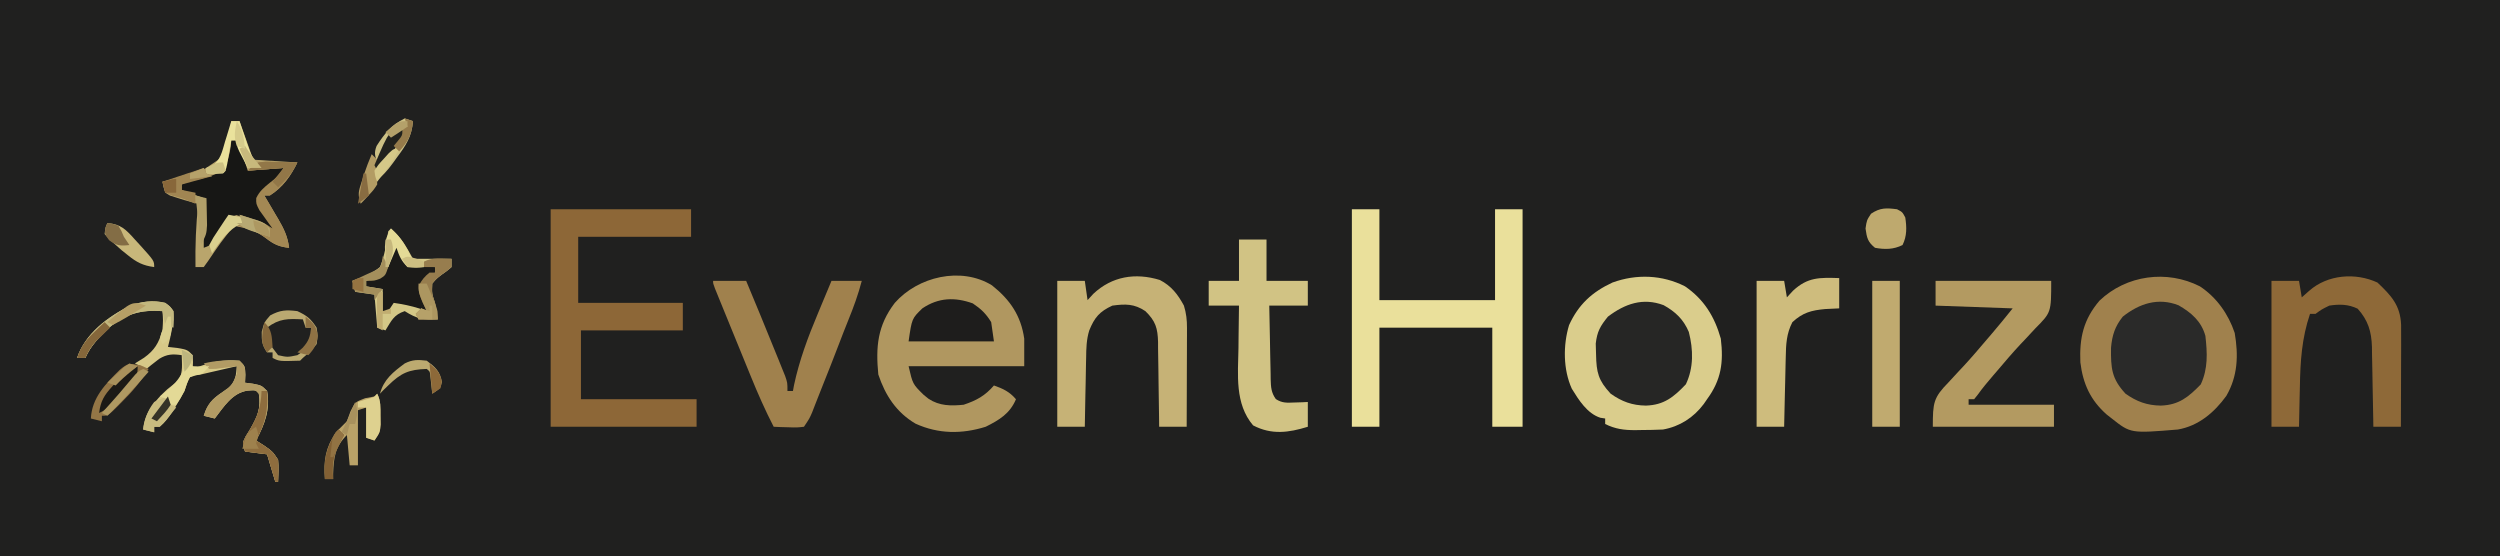 <?xml version="1.0" encoding="UTF-8"?>
<svg version="1.1" xmlns="http://www.w3.org/2000/svg"  width="908" height="202">
<path d="M0 0 C299.64 0 599.28 0 908 0 C908 66.66 908 133.32 908 202 C608.36 202 308.72 202 0 202 C0 135.34 0 68.68 0 0 Z " fill="#20201F" transform="translate(0,0)"/>
<path d="M0 0 C6.038 3.985 10.336 10.027 12.645 16.926 C14.036 25.046 13.777 32.564 9.613 39.777 C5.221 45.829 -0.502 50.704 -8 52 C-25.137 53.416 -25.137 53.416 -32 48 C-32.934 47.271 -32.934 47.271 -33.887 46.527 C-39.777 41.304 -42.469 35.363 -43.414 27.598 C-43.781 18.701 -42.294 12.035 -36.461 5.195 C-26.68 -4.122 -11.966 -6.088 0 0 Z " fill="#A0814D" transform="translate(799,104)"/>
<path d="M0 0 C6.916 4.746 10.746 11.017 13 19 C14.03 27.637 13.169 33.966 8 41 C7.604 41.575 7.209 42.15 6.801 42.742 C3.12 47.658 -1.927 50.918 -8 52 C-10.659 52.12 -13.279 52.185 -15.938 52.188 C-16.992 52.206 -16.992 52.206 -18.068 52.225 C-22.167 52.236 -25.316 51.824 -29 50 C-29 49.34 -29 48.68 -29 48 C-29.88 47.863 -29.88 47.863 -30.777 47.723 C-35.535 46.176 -38.58 41.308 -41.117 37.184 C-44.288 30.192 -44.308 21.338 -42.121 14.086 C-38.684 6.577 -33.795 2.088 -26.375 -1.375 C-17.643 -4.556 -8.258 -4.202 0 0 Z " fill="#DACD8C" transform="translate(612,104)"/>
<path d="M0 0 C3.3 0 6.6 0 10 0 C10 10.89 10 21.78 10 33 C23.86 33 37.72 33 52 33 C52 22.11 52 11.22 52 0 C55.3 0 58.6 0 62 0 C62 26.07 62 52.14 62 79 C58.37 79 54.74 79 51 79 C51 67.12 51 55.24 51 43 C37.47 43 23.94 43 10 43 C10 54.88 10 66.76 10 79 C6.7 79 3.4 79 0 79 C0 52.93 0 26.86 0 0 Z " fill="#EAE09B" transform="translate(491,76)"/>
<path d="M0 0 C16.83 0 33.66 0 51 0 C51 3.3 51 6.6 51 10 C37.47 10 23.94 10 10 10 C10 17.92 10 25.84 10 34 C22.54 34 35.08 34 48 34 C48 37.3 48 40.6 48 44 C35.79 44 23.58 44 11 44 C11 52.25 11 60.5 11 69 C24.86 69 38.72 69 53 69 C53 72.3 53 75.6 53 79 C35.51 79 18.02 79 0 79 C0 52.93 0 26.86 0 0 Z " fill="#8D6737" transform="translate(200,76)"/>
<path d="M0 0 C6.571 5.216 10.547 10.983 11.742 19.383 C11.742 22.683 11.742 25.983 11.742 29.383 C-2.118 29.383 -15.978 29.383 -30.258 29.383 C-28.762 35.877 -28.762 35.877 -24.82 39.758 C-23.925 40.481 -23.925 40.481 -23.012 41.219 C-19.065 43.838 -14.828 43.853 -10.258 43.383 C-5.583 41.825 -2.481 40.122 0.742 36.383 C4.117 37.569 6.389 38.659 8.742 41.383 C6.553 46.597 2.691 48.923 -2.258 51.383 C-10.915 54.088 -19.429 54.031 -27.734 50.258 C-34.694 46.161 -38.728 39.974 -41.258 32.383 C-42.228 22.357 -41.56 14.605 -35.258 6.383 C-26.886 -3.121 -11.252 -6.906 0 0 Z " fill="#B09760" transform="translate(360.258,103.617)"/>
<path d="M0 0 C4.948 4.7 8.286 8.205 8.581 15.324 C8.616 17.682 8.612 20.037 8.598 22.395 C8.596 23.253 8.595 24.112 8.593 24.996 C8.588 27.727 8.575 30.457 8.562 33.188 C8.557 35.044 8.553 36.9 8.549 38.756 C8.538 43.296 8.521 47.835 8.5 52.375 C5.2 52.375 1.9 52.375 -1.5 52.375 C-1.515 51.346 -1.529 50.317 -1.544 49.257 C-1.602 45.422 -1.68 41.586 -1.762 37.751 C-1.796 36.094 -1.824 34.438 -1.846 32.781 C-1.88 30.393 -1.932 28.005 -1.988 25.617 C-1.995 24.883 -2.001 24.148 -2.008 23.391 C-2.165 17.811 -3.427 13.678 -7.188 9.5 C-10.584 7.848 -13.835 7.807 -17.5 8.375 C-20.318 9.764 -20.318 9.764 -22.5 11.375 C-23.16 11.375 -23.82 11.375 -24.5 11.375 C-27.523 20.246 -28.033 28.753 -28.188 38.062 C-28.221 39.458 -28.255 40.853 -28.291 42.248 C-28.373 45.624 -28.442 48.999 -28.5 52.375 C-31.8 52.375 -35.1 52.375 -38.5 52.375 C-38.5 34.885 -38.5 17.395 -38.5 -0.625 C-35.2 -0.625 -31.9 -0.625 -28.5 -0.625 C-28.17 1.355 -27.84 3.335 -27.5 5.375 C-26.613 4.591 -25.726 3.808 -24.812 3 C-18.113 -2.921 -7.984 -3.707 0 0 Z " fill="#8E6938" transform="translate(863.5,102.625)"/>
<path d="M0 0 C4.199 2.172 6.53 5.224 8.742 9.309 C9.595 12.077 9.865 14.545 9.856 17.435 C9.856 18.235 9.856 19.036 9.855 19.86 C9.85 20.715 9.845 21.569 9.84 22.449 C9.838 23.331 9.837 24.214 9.836 25.122 C9.83 27.935 9.817 30.747 9.805 33.559 C9.8 35.467 9.795 37.376 9.791 39.285 C9.78 43.96 9.763 48.634 9.742 53.309 C6.442 53.309 3.142 53.309 -0.258 53.309 C-0.267 52.214 -0.277 51.119 -0.286 49.991 C-0.326 45.919 -0.392 41.847 -0.465 37.775 C-0.494 36.015 -0.515 34.254 -0.529 32.494 C-0.55 29.959 -0.597 27.425 -0.648 24.891 C-0.65 24.107 -0.651 23.324 -0.652 22.516 C-0.785 17.54 -1.539 14.922 -5.258 11.309 C-9.314 8.605 -12.497 8.666 -17.258 9.309 C-21.913 11.464 -23.743 13.627 -25.649 18.346 C-26.657 21.594 -26.738 24.842 -26.77 28.211 C-26.787 28.934 -26.805 29.656 -26.824 30.401 C-26.878 32.682 -26.912 34.964 -26.945 37.246 C-26.979 38.804 -27.013 40.362 -27.049 41.92 C-27.133 45.716 -27.2 49.512 -27.258 53.309 C-30.558 53.309 -33.858 53.309 -37.258 53.309 C-37.258 35.819 -37.258 18.329 -37.258 0.309 C-33.958 0.309 -30.658 0.309 -27.258 0.309 C-26.928 2.619 -26.598 4.929 -26.258 7.309 C-25.557 6.545 -24.855 5.782 -24.133 4.996 C-17.379 -1.317 -8.928 -2.734 0 0 Z " fill="#C6B276" transform="translate(421.258,101.691)"/>
<path d="M0 0 C13.86 0 27.72 0 42 0 C42 11.462 42 11.462 36.25 17.25 C35.059 18.532 33.869 19.814 32.68 21.098 C32.07 21.74 31.46 22.382 30.831 23.043 C27.907 26.168 25.145 29.427 22.375 32.688 C21.879 33.263 21.383 33.839 20.872 34.433 C18.922 36.702 17.029 38.959 15.289 41.395 C14.864 41.924 14.438 42.454 14 43 C13.34 43 12.68 43 12 43 C12 43.66 12 44.32 12 45 C22.23 45 32.46 45 43 45 C43 47.64 43 50.28 43 53 C28.48 53 13.96 53 -1 53 C-1 44.195 -0.779 42.459 4.75 36.812 C5.942 35.52 7.134 34.227 8.324 32.934 C8.934 32.285 9.545 31.636 10.173 30.968 C13.065 27.852 15.811 24.615 18.562 21.375 C19.294 20.524 19.294 20.524 20.04 19.656 C22.763 16.484 25.387 13.266 28 10 C14.14 9.505 14.14 9.505 0 9 C0 6.03 0 3.06 0 0 Z " fill="#B39A61" transform="translate(703,102)"/>
<path d="M0 0 C3.96 0 7.92 0 12 0 C15.486 8.335 18.932 16.684 22.312 25.062 C22.994 26.732 22.994 26.732 23.689 28.436 C24.118 29.5 24.547 30.564 24.988 31.66 C25.375 32.615 25.763 33.571 26.161 34.555 C27 37 27 37 27 40 C27.66 40 28.32 40 29 40 C29.128 39.303 29.255 38.605 29.387 37.887 C31.282 28.965 34.464 20.386 38 12 C38.45 10.916 38.9 9.832 39.363 8.715 C40.57 5.808 41.783 2.903 43 0 C46.63 0 50.26 0 54 0 C52.721 4.904 51.054 9.506 49.137 14.195 C47.885 17.283 46.69 20.388 45.5 23.5 C43.695 28.208 41.86 32.902 39.973 37.578 C39.284 39.293 38.605 41.012 37.934 42.734 C37.41 44.072 37.41 44.072 36.875 45.438 C36.563 46.241 36.251 47.044 35.93 47.871 C35 50 35 50 33 53 C30.398 53.293 30.398 53.293 27.375 53.188 C25.871 53.147 25.871 53.147 24.336 53.105 C23.565 53.071 22.794 53.036 22 53 C18.899 46.989 16.218 40.893 13.672 34.629 C13.278 33.666 12.884 32.703 12.478 31.711 C11.653 29.692 10.83 27.673 10.008 25.653 C8.743 22.546 7.474 19.442 6.203 16.338 C5.401 14.373 4.599 12.407 3.797 10.441 C3.416 9.509 3.035 8.577 2.642 7.617 C2.294 6.762 1.947 5.907 1.589 5.026 C1.281 4.27 0.973 3.515 0.656 2.737 C0 1 0 1 0 0 Z " fill="#A0814D" transform="translate(259,102)"/>
<path d="M0 0 C3.3 0 6.6 0 10 0 C10 4.95 10 9.9 10 15 C14.95 15 19.9 15 25 15 C25 17.97 25 20.94 25 24 C20.38 24 15.76 24 11 24 C11.074 28.503 11.157 33.005 11.262 37.507 C11.296 39.039 11.324 40.57 11.346 42.102 C11.38 44.304 11.432 46.505 11.488 48.707 C11.495 49.392 11.501 50.076 11.508 50.781 C11.596 53.642 11.693 55.568 13.377 57.938 C15.695 59.455 17.449 59.294 20.188 59.188 C21.089 59.16 21.99 59.133 22.918 59.105 C23.605 59.071 24.292 59.036 25 59 C25 61.97 25 64.94 25 68 C17.991 70.166 11.833 71 5.125 67.5 C-1.566 59.628 -0.357 49.119 -0.188 39.438 C-0.172 37.937 -0.159 36.436 -0.146 34.936 C-0.114 31.29 -0.062 27.645 0 24 C-3.63 24 -7.26 24 -11 24 C-11 21.03 -11 18.06 -11 15 C-7.37 15 -3.74 15 0 15 C0 10.05 0 5.1 0 0 Z " fill="#D1C384" transform="translate(450,87)"/>
<path d="M0 0 C4.31 2.405 7.204 5.152 9.148 9.719 C10.792 16.148 10.94 22.702 8.086 28.727 C3.662 33.39 0.142 36.256 -6.414 36.477 C-11.419 36.411 -15.143 35.037 -19.227 32.164 C-23.716 27.329 -24.417 24.463 -24.539 17.914 C-24.576 16.61 -24.614 15.305 -24.652 13.961 C-24.162 9.585 -22.988 7.546 -20.227 4.164 C-14.043 -0.505 -7.548 -2.834 0 0 Z " fill="#262625" transform="translate(604.227,110.836)"/>
<path d="M0 0 C4.649 2.656 8.324 5.822 9.773 11.129 C10.471 17.366 10.766 22.996 8.086 28.754 C3.614 33.346 0.132 36.221 -6.414 36.441 C-11.419 36.376 -15.143 35.002 -19.227 32.129 C-24.336 26.626 -24.577 22.823 -24.504 15.469 C-24.129 10.958 -23.073 7.663 -20.227 4.129 C-14.24 -0.636 -7.394 -2.893 0 0 Z " fill="#2A2A29" transform="translate(791.227,110.871)"/>
<path d="M0 0 C0 3.63 0 7.26 0 11 C-2.537 11.124 -2.537 11.124 -5.125 11.25 C-10.092 11.71 -13.234 12.524 -17 16 C-19.161 20.141 -19.338 24.128 -19.414 28.707 C-19.433 29.432 -19.453 30.158 -19.473 30.905 C-19.532 33.208 -19.579 35.51 -19.625 37.812 C-19.663 39.38 -19.702 40.947 -19.742 42.514 C-19.838 46.342 -19.922 50.171 -20 54 C-23.3 54 -26.6 54 -30 54 C-30 36.51 -30 19.02 -30 1 C-26.7 1 -23.4 1 -20 1 C-19.67 2.98 -19.34 4.96 -19 7 C-18.278 6.216 -17.556 5.433 -16.812 4.625 C-11.429 -0.399 -7.072 -0.211 0 0 Z " fill="#CEBC7D" transform="translate(668,101)"/>
<path d="M0 0 C3.67 3.277 5.693 6.715 8 11 C12.62 11 17.24 11 22 11 C22 11.99 22 12.98 22 14 C20.434 15.359 20.434 15.359 18.438 16.75 C16.484 18.253 16.484 18.253 15 20 C14.84 23.546 14.84 23.546 16 27 C16.186 28.134 16.371 29.269 16.562 30.438 C16.707 31.283 16.851 32.129 17 33 C11.847 33.303 9.305 32.75 5 30 C1 31.333 0.162 33.496 -2 37 C-2.99 36.67 -3.98 36.34 -5 36 C-5.33 32.04 -5.66 28.08 -6 24 C-8.31 23.67 -10.62 23.34 -13 23 C-13.33 21.68 -13.66 20.36 -14 19 C-12.969 18.685 -12.969 18.685 -11.918 18.363 C-8.848 17.182 -6.56 16.086 -4 14 C-2.27 9.743 -1.658 5.526 -1 1 C-0.67 0.67 -0.34 0.34 0 0 Z " fill="#D3C787" transform="translate(142,83)"/>
<path d="M0 0 C1.797 1.258 1.797 1.258 3 3 C3.109 5.121 3.109 5.121 2.75 7.438 C2.642 8.199 2.533 8.961 2.422 9.746 C2.027 11.858 1.549 13.923 1 16 C2.671 16.186 2.671 16.186 4.375 16.375 C8 17 8 17 10 19 C10.125 21.625 10.125 21.625 10 24 C10.557 23.783 11.114 23.567 11.688 23.344 C17.035 21.393 21.306 20.501 27 21 C29 23 29 23 29.125 26.125 C29.084 27.074 29.043 28.023 29 29 C29.949 29.124 30.898 29.247 31.875 29.375 C35 30 35 30 37 32 C38.225 38.735 36.113 44.121 33 50 C34.423 50.897 34.423 50.897 35.875 51.812 C39 54 39 54 41 57 C41.258 59.695 41.089 62.285 41 65 C40.67 65 40.34 65 40 65 C39.01 61.7 38.02 58.4 37 55 C34.36 54.67 31.72 54.34 29 54 C28 51 28 51 29.215 48.547 C29.783 47.624 30.352 46.701 30.938 45.75 C33.6 41.103 34.806 38.298 34 33 C32.874 31.648 32.874 31.648 29.938 31.875 C24.325 32.678 21.271 37.794 18 42 C16.68 41.67 15.36 41.34 14 41 C15.669 35.664 18.494 33.936 23.004 30.941 C25.588 28.428 25.718 26.522 26 23 C23.917 23.479 21.833 23.958 19.75 24.438 C18.59 24.704 17.43 24.971 16.234 25.246 C15.167 25.495 14.1 25.744 13 26 C12.242 26.094 11.484 26.188 10.703 26.285 C8.751 26.882 8.751 26.882 7.934 29.242 C7.626 30.152 7.317 31.062 7 32 C6.057 33.729 5.077 35.437 4.062 37.125 C3.558 37.973 3.054 38.821 2.535 39.695 C1.156 41.766 -0.093 43.41 -2 45 C-2.66 45 -3.32 45 -4 45 C-4 45.66 -4 46.32 -4 47 C-5.32 46.67 -6.64 46.34 -8 46 C-7.627 40.036 -3.563 35.35 0.695 31.445 C2.119 30.283 3.558 29.14 5 28 C6.478 25.043 6.06 22.258 6 19 C2.747 18.512 0.653 18.6 -2.18 20.336 C-4.167 21.842 -6.103 23.382 -8 25 C-8.33 24.34 -8.66 23.68 -9 23 C-9.66 22.67 -10.32 22.34 -11 22 C-9.36 20.979 -9.36 20.979 -7.688 19.938 C-3.839 17.172 -2.352 14.612 -1 10 C-0.748 6.207 -0.748 6.207 -1 3 C-8.818 2.431 -14.456 3.982 -20.5 9.129 C-23.975 12.509 -27.05 15.508 -29 20 C-29.99 20 -30.98 20 -32 20 C-28.972 11.074 -20.955 5.168 -12.785 1.031 C-8.56 -0.533 -4.415 -1.062 0 0 Z " fill="#D7C988" transform="translate(60,110)"/>
<path d="M0 0 C3.3 0 6.6 0 10 0 C10 17.49 10 34.98 10 53 C6.7 53 3.4 53 0 53 C0 35.51 0 18.02 0 0 Z " fill="#C0AA6F" transform="translate(680,102)"/>
<path d="M0 0 C0.66 0 1.32 0 2 0 C2.671 1.456 3.337 2.915 4 4.375 C4.557 5.593 4.557 5.593 5.125 6.836 C6 9 6 9 6 11 C12.435 10.505 12.435 10.505 19 10 C17.193 13.613 16.336 14.837 13.375 17.25 C12.743 17.771 12.112 18.292 11.461 18.828 C10.979 19.215 10.497 19.602 10 20 C10.658 23.297 11.894 25.841 13.562 28.75 C14.018 29.549 14.473 30.348 14.941 31.172 C15.291 31.775 15.64 32.378 16 33 C15.114 32.555 15.114 32.555 14.211 32.102 C6.908 28.074 6.908 28.074 -1 28 C-2.798 30.474 -4.215 32.992 -5.605 35.715 C-7 38 -7 38 -10 39 C-10 33.06 -10 27.12 -10 21 C-12.64 20.01 -15.28 19.02 -18 18 C-18 17.34 -18 16.68 -18 16 C-16.251 15.352 -14.501 14.706 -12.75 14.062 C-11.775 13.703 -10.801 13.343 -9.797 12.973 C-7 12 -7 12 -3 11 C-2.01 7.37 -1.02 3.74 0 0 Z " fill="#171715" transform="translate(84,51)"/>
<path d="M0 0 C0.99 0 1.98 0 3 0 C4.65 4.62 6.3 9.24 8 14 C13.28 14.33 18.56 14.66 24 15 C21.502 19.996 18.773 23.977 14 27 C13.34 27 12.68 27 12 27 C12.566 27.953 13.132 28.905 13.715 29.887 C14.456 31.153 15.197 32.42 15.938 33.688 C16.497 34.626 16.497 34.626 17.068 35.584 C19.079 39.044 20.513 41.955 21 46 C17.476 45.68 15.415 44.689 12.688 42.562 C8.949 39.713 5.587 38.885 1 38 C-3.877 44.101 -3.877 44.101 -8.25 50.562 C-9.116 51.769 -9.116 51.769 -10 53 C-10.99 53 -11.98 53 -13 53 C-13.122 45.263 -12.848 37.693 -12 30 C-12.574 29.862 -13.147 29.724 -13.738 29.582 C-15.921 29.02 -18.051 28.405 -20.188 27.688 C-21.23 27.353 -21.23 27.353 -22.293 27.012 C-24 26 -24 26 -24.607 23.937 C-24.736 23.298 -24.866 22.659 -25 22 C-24.13 21.8 -24.13 21.8 -23.243 21.595 C-12.338 19.335 -12.338 19.335 -3.562 13.196 C-1.457 8.998 -0.596 4.63 0 0 Z M0 7 C-0.066 7.748 -0.131 8.495 -0.199 9.266 C-0.745 12.603 -1.337 15.04 -3 18 C-7.174 20.189 -11.403 21.082 -16 22 C-16.99 22.495 -16.99 22.495 -18 23 C-18 23.66 -18 24.32 -18 25 C-15.36 25.99 -12.72 26.98 -10 28 C-10 33.94 -10 39.88 -10 46 C-6.151 44.717 -5.99 43.468 -4.188 39.938 C-1.38 35.116 -1.38 35.116 1.875 34.125 C5.266 35.074 8.113 36.39 11.168 38.125 C13.113 39.215 13.113 39.215 16 39 C15.555 38.397 15.111 37.793 14.652 37.172 C14.086 36.373 13.521 35.573 12.938 34.75 C12.369 33.961 11.801 33.172 11.215 32.359 C10 30 10 30 10.062 27.93 C11.293 25.396 12.871 24.13 15.062 22.375 C16.409 21.291 17.731 20.174 19 19 C19 18.34 19 17.68 19 17 C12.565 17.495 12.565 17.495 6 18 C5.251 15.721 4.503 13.443 3.754 11.164 C3.048 8.99 3.048 8.99 2 7 C1.34 7 0.68 7 0 7 Z " fill="#B9A56C" transform="translate(84,44)"/>
<path d="M0 0 C3.026 2.041 4.775 3.696 6.688 6.812 C7.018 9.123 7.348 11.432 7.688 13.812 C-2.542 13.812 -12.773 13.812 -23.312 13.812 C-22.129 5.526 -22.129 5.526 -18.312 1.812 C-12.465 -2.131 -6.516 -2.336 0 0 Z " fill="#1E1D1C" transform="translate(353.312,110.188)"/>
<path d="M0 0 C0.66 0.33 1.32 0.66 2 1 C2.33 1.99 2.66 2.98 3 4 C4.648 7.197 4.648 7.197 7.418 7.617 C9.955 7.853 12.452 7.99 15 8 C15 8.66 15 9.32 15 10 C13.374 11.382 11.707 12.719 10 14 C10.217 15.083 10.217 15.083 10.438 16.188 C11.219 20.094 11.219 20.094 12 24 C11.134 23.691 10.268 23.381 9.375 23.062 C6.238 22.075 3.249 21.464 0 21 C-0.66 21.99 -1.32 22.98 -2 24 C-2.66 24 -3.32 24 -4 24 C-4 21.36 -4 18.72 -4 16 C-6.97 15.505 -6.97 15.505 -10 15 C-10 14.34 -10 13.68 -10 13 C-8.907 12.711 -7.814 12.422 -6.688 12.125 C-3.921 10.988 -3.153 10.329 -1.867 7.574 C-1.135 5.06 -0.506 2.569 0 0 Z " fill="#1B1A18" transform="translate(143,89)"/>
<path d="M0 0 C2 2 2 2 2.125 5.125 C2.084 6.074 2.042 7.022 2 8 C2.949 8.124 3.897 8.248 4.875 8.375 C8 9 8 9 10 11 C11.225 17.735 9.113 23.121 6 29 C6.949 29.598 7.897 30.196 8.875 30.812 C12 33 12 33 14 36 C14.258 38.695 14.089 41.285 14 44 C13.67 44 13.34 44 13 44 C11.515 39.05 11.515 39.05 10 34 C7.36 33.67 4.72 33.34 2 33 C1 30 1 30 2.215 27.547 C2.783 26.624 3.352 25.701 3.938 24.75 C6.6 20.103 7.806 17.298 7 12 C5.874 10.648 5.874 10.648 2.938 10.875 C-2.675 11.678 -5.729 16.794 -9 21 C-10.32 20.67 -11.64 20.34 -13 20 C-11.665 15.731 -10.124 14.03 -6.438 11.562 C-2.665 8.856 -2.665 8.856 -0.938 4.562 C-0.958 3.717 -0.979 2.871 -1 2 C-2.048 2.143 -2.048 2.143 -3.117 2.289 C-4.027 2.4 -4.937 2.511 -5.875 2.625 C-7.232 2.799 -7.232 2.799 -8.617 2.977 C-9.404 2.984 -10.19 2.992 -11 3 C-11.66 2.34 -12.32 1.68 -13 1 C-8.571 -0.107 -4.539 -0.223 0 0 Z " fill="#B29B64" transform="translate(87,131)"/>
<path d="M0 0 C1.371 0.02 2.743 0.056 4.113 0.105 C4.815 0.119 5.517 0.133 6.24 0.146 C7.969 0.182 9.698 0.236 11.426 0.293 C9.048 5.248 6.131 9.313 1.426 12.293 C0.766 12.293 0.106 12.293 -0.574 12.293 C-0.008 13.246 0.558 14.198 1.141 15.18 C1.882 16.446 2.623 17.713 3.363 18.98 C3.736 19.606 4.11 20.232 4.494 20.877 C6.505 24.337 7.939 27.248 8.426 31.293 C4.896 30.972 2.801 29.966 0.051 27.855 C-3.389 25.24 -6.376 24.235 -10.574 23.293 C-9.914 22.963 -9.254 22.633 -8.574 22.293 C-8.904 21.303 -9.234 20.313 -9.574 19.293 C-8.135 19.746 -6.698 20.205 -5.262 20.668 C-4.461 20.923 -3.661 21.178 -2.836 21.441 C-0.574 22.293 -0.574 22.293 2.426 24.293 C1.981 23.69 1.536 23.086 1.078 22.465 C0.512 21.666 -0.054 20.866 -0.637 20.043 C-1.205 19.254 -1.774 18.465 -2.359 17.652 C-3.574 15.293 -3.574 15.293 -3.508 13.223 C-2.289 10.703 -0.742 9.426 1.426 7.668 C4.382 5.347 4.382 5.347 6.426 2.293 C-0.009 2.788 -0.009 2.788 -6.574 3.293 C-3.574 0.293 -3.574 0.293 0 0 Z " fill="#A38854" transform="translate(96.574,58.707)"/>
<path d="M0 0 C1.011 0.454 2.021 0.907 3.062 1.375 C0.256 5.858 -2.798 9.546 -6.562 13.25 C-7.052 13.748 -7.542 14.245 -8.047 14.758 C-11.684 18.375 -11.684 18.375 -13.938 18.375 C-13.938 19.035 -13.938 19.695 -13.938 20.375 C-15.258 20.045 -16.578 19.715 -17.938 19.375 C-17.562 11.859 -12.629 6.821 -7.5 1.75 C-4.463 -0.772 -4.231 -0.672 0 0 Z " fill="#947646" transform="translate(50.938,132.625)"/>
<path d="M0 0 C1.356 2.711 1.169 4.913 1.188 7.938 C1.202 8.998 1.216 10.059 1.23 11.152 C1 14 1 14 -1 17 C-1.99 16.67 -2.98 16.34 -4 16 C-4 12.37 -4 8.74 -4 5 C-4.99 5.33 -5.98 5.66 -7 6 C-7 12.6 -7 19.2 -7 26 C-7.99 26 -8.98 26 -10 26 C-10.33 22.37 -10.66 18.74 -11 15 C-15.342 19.342 -15.77 23.135 -16 29 C-16 29.66 -16 30.32 -16 31 C-16.99 31 -17.98 31 -19 31 C-19.554 24.351 -18.756 19.59 -15 14 C-13.667 12.667 -12.333 11.333 -11 10 C-10.567 8.804 -10.134 7.607 -9.688 6.375 C-8 3 -8 3 -4.375 1.625 C-3.261 1.419 -2.147 1.212 -1 1 C-0.67 0.67 -0.34 0.34 0 0 Z " fill="#B9A268" transform="translate(137,143)"/>
<path d="M0 0 C1.938 1 1.938 1 3 3 C3.527 6.561 3.629 9.741 2 13 C-1.261 14.63 -4.442 14.66 -8 14 C-10.692 11.812 -10.939 10.416 -11.438 7 C-11 4 -11 4 -9.438 1.625 C-6.101 -0.6 -3.931 -0.5 0 0 Z " fill="#BEA96E" transform="translate(689,76)"/>
<path d="M0 0 C3.539 1.651 4.811 2.716 7 6 C7.438 8.875 7.438 8.875 7 12 C4.562 14.812 4.562 14.812 2 17 C1.67 17.33 1.34 17.66 1 18 C-6.522 18.239 -6.522 18.239 -9 17 C-9 16.34 -9 15.68 -9 15 C-9.66 15 -10.32 15 -11 15 C-12.838 12.296 -12.997 10.834 -12.938 7.5 C-12 4 -12 4 -9.875 1.562 C-6.246 -0.41 -4.082 -0.51 0 0 Z M-11 6 C-10.37 11.659 -10.37 11.659 -7 16 C-3.585 16.75 -3.585 16.75 0 16 C3.043 13.958 3.043 13.958 5 11 C5.42 8.288 5.42 8.288 5 6 C4.34 6 3.68 6 3 6 C2.67 5.01 2.34 4.02 2 3 C-3.394 2.726 -6.519 2.639 -11 6 Z " fill="#BAA971" transform="translate(108,113)"/>
<path d="M0 0 C4.922 0.422 6.768 2.383 10 6 C10.617 6.673 11.235 7.346 11.871 8.039 C17 13.715 17 13.715 17 16 C12.917 15.46 10.62 14.272 7.438 11.688 C6.694 11.093 5.95 10.499 5.184 9.887 C3.002 8.002 0.922 6.151 -1 4 C-0.75 1.75 -0.75 1.75 0 0 Z " fill="#C8B77A" transform="translate(39,81)"/>
<path d="M0 0 C0 0.99 0 1.98 0 3 C-1.566 4.359 -1.566 4.359 -3.562 5.75 C-5.516 7.253 -5.516 7.253 -7 9 C-7.16 12.546 -7.16 12.546 -6 16 C-5.814 17.134 -5.629 18.269 -5.438 19.438 C-5.293 20.283 -5.149 21.129 -5 22 C-7.31 22 -9.62 22 -12 22 C-12.33 21.34 -12.66 20.68 -13 20 C-12.34 19.34 -11.68 18.68 -11 18 C-10.34 18.33 -9.68 18.66 -9 19 C-9.516 17.927 -10.031 16.855 -10.562 15.75 C-11.533 13.469 -12.014 12.251 -11.875 9.75 C-10.85 7.699 -9.789 6.432 -8 5 C-7.34 5 -6.68 5 -6 5 C-6 4.34 -6 3.68 -6 3 C-7.32 3 -8.64 3 -10 3 C-10 2.34 -10 1.68 -10 1 C-6.785 -0.607 -3.564 -0.057 0 0 Z " fill="#977D4E" transform="translate(164,94)"/>
<path d="M0 0 C0.99 0.33 1.98 0.66 3 1 C2.568 6.631 0.399 9.872 -2.875 14.25 C-3.322 14.874 -3.77 15.498 -4.23 16.141 C-6.321 19.002 -8.026 21.017 -11 23 C-10.505 18.222 -8.427 15.541 -5.5 11.812 C-2.482 8.082 -2.482 8.082 0 4 C-4.771 7.579 -7.291 10.686 -10 16 C-10.866 13.59 -11.166 12.424 -10.215 10 C-7.316 5.462 -4.863 2.431 0 0 Z " fill="#CCC084" transform="translate(147,43)"/>
<path d="M0 0 C0.99 0 1.98 0 3 0 C3.326 0.976 3.652 1.952 3.988 2.957 C4.429 4.242 4.871 5.527 5.312 6.812 C5.526 7.455 5.739 8.098 5.959 8.76 C7.138 12.156 8.134 14.739 11 17 C9.35 17 7.7 17 6 17 C5.328 15.711 4.663 14.419 4 13.125 C3.629 12.406 3.257 11.686 2.875 10.945 C2 9 2 9 2 7 C1.34 7 0.68 7 0 7 C-0.133 7.782 -0.266 8.565 -0.402 9.371 C-0.579 10.383 -0.756 11.395 -0.938 12.438 C-1.112 13.447 -1.286 14.456 -1.465 15.496 C-2 18 -2 18 -3 19 C-5 19.041 -7 19.043 -9 19 C-9 18.34 -9 17.68 -9 17 C-8.397 16.827 -7.793 16.655 -7.172 16.477 C-3.89 14.245 -3.319 11.018 -2.25 7.375 C-1.919 6.315 -1.919 6.315 -1.582 5.234 C-1.041 3.494 -0.519 1.747 0 0 Z " fill="#EAE29C" transform="translate(84,44)"/>
<path d="M0 0 C1.77 1.336 1.77 1.336 3 3 C3.188 6.188 3.188 6.188 3 9 C2.01 8.67 1.02 8.34 0 8 C-0.33 6.35 -0.66 4.7 -1 3 C-8.818 2.431 -14.456 3.982 -20.5 9.129 C-23.975 12.509 -27.05 15.508 -29 20 C-29.99 20 -30.98 20 -32 20 C-28.972 11.074 -20.955 5.168 -12.785 1.031 C-8.56 -0.533 -4.415 -1.062 0 0 Z " fill="#C2B77E" transform="translate(60,110)"/>
<path d="M0 0 C0.66 0 1.32 0 2 0 C2.452 7.113 1.328 11.715 -2 18 C-1.051 18.598 -0.102 19.196 0.875 19.812 C4 22 4 22 6 25 C6.258 27.695 6.089 30.285 6 33 C5.67 33 5.34 33 5 33 C4.01 29.7 3.02 26.4 2 23 C-0.64 22.67 -3.28 22.34 -6 22 C-7 19 -7 19 -5.82 16.582 C-4.981 15.211 -4.981 15.211 -4.125 13.812 C-1.361 9.001 -0.208 5.515 0 0 Z " fill="#8E6D3E" transform="translate(95,142)"/>
<path d="M0 0 C-1.744 5.141 -4.782 8.471 -8.32 12.5 C-10.262 15.39 -10.076 16.621 -10 20 C-11.312 22.02 -11.312 22.02 -13 23.812 C-13.557 24.417 -14.114 25.022 -14.688 25.645 C-15.121 26.092 -15.554 26.539 -16 27 C-17.159 23.523 -16.779 22.53 -15.688 19.125 C-15.406 18.243 -15.125 17.362 -14.836 16.453 C-13.976 13.929 -13.06 11.447 -12 9 C-11.34 9.66 -10.68 10.32 -10 11 C-9.674 10.457 -9.348 9.915 -9.012 9.355 C-8.575 8.64 -8.138 7.925 -7.688 7.188 C-7.258 6.48 -6.829 5.772 -6.387 5.043 C-2.964 0 -2.964 0 0 0 Z " fill="#B39C64" transform="translate(147,47)"/>
<path d="M0 0 C0.33 0.99 0.66 1.98 1 3 C1.66 3.33 2.32 3.66 3 4 C2.049 5.173 1.089 6.338 0.125 7.5 C-0.409 8.15 -0.942 8.799 -1.492 9.469 C-2.239 10.227 -2.239 10.227 -3 11 C-3.66 11 -4.32 11 -5 11 C-5 11.66 -5 12.32 -5 13 C-6.32 12.67 -7.64 12.34 -9 12 C-8.435 8.042 -7.425 5.204 -5 2 C-2.312 0.688 -2.312 0.688 0 0 Z " fill="#C9BC80" transform="translate(61,144)"/>
<path d="M0 0 C0.33 0.66 0.66 1.32 1 2 C1.66 2.33 2.32 2.66 3 3 C-2.445 4.485 -2.445 4.485 -8 6 C-8 6.66 -8 7.32 -8 8 C-6.35 8.33 -4.7 8.66 -3 9 C-3 10.32 -3 11.64 -3 13 C-4.052 12.567 -4.052 12.567 -5.125 12.125 C-8.026 10.929 -8.026 10.929 -11.25 10.125 C-12.158 9.754 -13.065 9.383 -14 9 C-14.33 7.68 -14.66 6.36 -15 5 C-10.05 3.35 -5.1 1.7 0 0 Z " fill="#A08552" transform="translate(74,61)"/>
<path d="M0 0 C0.66 0.66 1.32 1.32 2 2 C5.083 2.167 5.083 2.167 8 2 C5.465 4.915 5.465 4.915 2.938 5.375 C2.298 5.581 1.659 5.787 1 6 C-0.135 8.295 -0.135 8.295 -1 11 C-2.5 13.812 -2.5 13.812 -4 16 C-4.66 16 -5.32 16 -6 16 C-6.33 15.34 -6.66 14.68 -7 14 C-7.99 13.67 -8.98 13.34 -10 13 C-9.529 12.648 -9.059 12.296 -8.574 11.934 C-4.029 8.329 -1.868 5.495 0 0 Z " fill="#E3D996" transform="translate(68,131)"/>
<path d="M0 0 C2.636 2.353 4.389 4.58 6 7.688 C7.615 11.1 7.615 11.1 10.25 11.938 C10.828 11.958 11.405 11.979 12 12 C12 12.66 12 13.32 12 14 C9.188 14.25 9.188 14.25 6 14 C3.736 11.736 3.017 10.052 2 7 C1.01 9.31 0.02 11.62 -1 14 C-1.33 14 -1.66 14 -2 14 C-2.054 12.417 -2.093 10.834 -2.125 9.25 C-2.148 8.368 -2.171 7.487 -2.195 6.578 C-1.991 3.886 -1.366 2.301 0 0 Z " fill="#E4DA96" transform="translate(142,83)"/>
<path d="M0 0 C1.356 2.711 1.169 4.913 1.188 7.938 C1.202 8.998 1.216 10.059 1.23 11.152 C1 14 1 14 -1 17 C-1.99 16.67 -2.98 16.34 -4 16 C-4 12.37 -4 8.74 -4 5 C-4.99 5 -5.98 5 -7 5 C-7 4.34 -7 3.68 -7 3 C-5.546 2.536 -5.546 2.536 -4.062 2.062 C-1.159 1.305 -1.159 1.305 0 0 Z " fill="#DED18F" transform="translate(137,143)"/>
<path d="M0 0 C1.062 1.812 1.062 1.812 2 4 C1 7 1 7 -0.875 8.188 C-3 9 -3 9 -6 9 C-6 9.66 -6 10.32 -6 11 C-3.03 11.495 -3.03 11.495 0 12 C-0.99 13.32 -1.98 14.64 -3 16 C-3 15.34 -3 14.68 -3 14 C-5.31 13.67 -7.62 13.34 -10 13 C-10.33 11.68 -10.66 10.36 -11 9 C-10.29 8.685 -9.579 8.371 -8.848 8.047 C-7.929 7.619 -7.009 7.191 -6.062 6.75 C-5.146 6.332 -4.229 5.915 -3.285 5.484 C-0.836 4.214 -0.836 4.214 -0.184 1.828 C-0.123 1.225 -0.062 0.622 0 0 Z " fill="#A48F5C" transform="translate(139,93)"/>
<path d="M0 0 C3.118 2.372 4.774 3.785 5.5 7.688 C5 10 5 10 2 12 C1.772 9.949 1.544 7.898 1.316 5.848 C1.181 3.989 1.181 3.989 0 3 C-6.558 3.222 -9.328 4.437 -14 9 C-14.928 9.897 -14.928 9.897 -15.875 10.812 C-16.246 11.204 -16.617 11.596 -17 12 C-15.61 6.749 -12.196 4.127 -8 1 C-5.111 -0.444 -3.204 -0.377 0 0 Z " fill="#BCAA70" transform="translate(155,131)"/>
<path d="M0 0 C0 3.433 -0.321 3.719 -2.555 6.102 C-3.353 6.96 -3.353 6.96 -4.168 7.836 C-4.731 8.426 -5.295 9.017 -5.875 9.625 C-6.708 10.522 -6.708 10.522 -7.559 11.438 C-11.703 15.851 -11.703 15.851 -14 17 C-13.484 12.703 -12.151 10.549 -9.25 7.375 C-8.575 6.62 -7.899 5.864 -7.203 5.086 C-4.952 2.954 -2.71 1.488 0 0 Z " fill="#1C1A16" transform="translate(50,133)"/>
<path d="M0 0 C1.371 0.02 2.743 0.056 4.113 0.105 C4.815 0.119 5.517 0.133 6.24 0.146 C7.969 0.182 9.698 0.236 11.426 0.293 C9.704 4.058 7.433 6.444 4.426 9.293 C3.766 8.633 3.106 7.973 2.426 7.293 C3.746 5.643 5.066 3.993 6.426 2.293 C-0.009 2.788 -0.009 2.788 -6.574 3.293 C-3.574 0.293 -3.574 0.293 0 0 Z " fill="#927748" transform="translate(96.574,58.707)"/>
<path d="M0 0 C0.99 0 1.98 0 3 0 C3.673 1.601 4.338 3.206 5 4.812 C5.371 5.706 5.742 6.599 6.125 7.52 C7 10 7 10 7 13 C4.69 13 2.38 13 0 13 C-0.33 12.34 -0.66 11.68 -1 11 C-0.34 10.34 0.32 9.68 1 9 C1.66 9.33 2.32 9.66 3 10 C2.505 8.907 2.01 7.814 1.5 6.688 C0 3 0 3 0 0 Z " fill="#AC9660" transform="translate(152,103)"/>
<path d="M0 0 C0.66 0.33 1.32 0.66 2 1 C-2.87 6.476 -7.751 11.885 -13 17 C-13.66 16.67 -14.32 16.34 -15 16 C-14.481 15.42 -13.961 14.84 -13.426 14.242 C-8.691 8.943 -8.691 8.943 -4.125 3.5 C-2 1 -2 1 0 0 Z " fill="#AF9962" transform="translate(52,134)"/>
<path d="M0 0 C1.65 0.33 3.3 0.66 5 1 C5 1.66 5 2.32 5 3 C4.299 3.371 3.598 3.743 2.875 4.125 C-1.082 6.706 -3.34 10.152 -6 14 C-6.33 13.01 -6.66 12.02 -7 11 C-5.566 8.301 -5.566 8.301 -3.562 5.312 C-2.574 3.822 -2.574 3.822 -1.566 2.301 C-1.049 1.542 -0.533 0.782 0 0 Z " fill="#DAD08F" transform="translate(83,78)"/>
<path d="M0 0 C0.66 0.66 1.32 1.32 2 2 C1.711 2.485 1.423 2.969 1.125 3.469 C-1.729 8.621 -2.419 12.13 -2 18 C-2.99 18 -3.98 18 -5 18 C-5.558 11.304 -4.619 6.697 -1 1 C-0.67 0.67 -0.34 0.34 0 0 Z " fill="#826034" transform="translate(123,156)"/>
<path d="M0 0 C1.32 0.33 2.64 0.66 4 1 C4.054 3.083 4.093 5.166 4.125 7.25 C4.148 8.41 4.171 9.57 4.195 10.766 C4 14 4 14 2 18 C1.34 12.06 0.68 6.12 0 0 Z " fill="#B19F69" transform="translate(71,71)"/>
<path d="M0 0 C-1.404 4.101 -3.371 6.981 -6.125 10.312 C-6.849 11.196 -7.574 12.079 -8.32 12.988 C-9.152 13.984 -9.152 13.984 -10 15 C-10.33 14.34 -10.66 13.68 -11 13 C-5.504 0 -5.504 0 0 0 Z " fill="#22221D" transform="translate(147,47)"/>
<path d="M0 0 C1.461 0.451 2.918 0.911 4.375 1.375 C5.187 1.63 5.999 1.885 6.836 2.148 C9 3 9 3 11 5 C11 5.99 11 6.98 11 8 C9.561 7.547 8.124 7.088 6.688 6.625 C5.887 6.37 5.086 6.115 4.262 5.852 C2 5 2 5 -1 3 C-0.34 3 0.32 3 1 3 C0.67 2.01 0.34 1.02 0 0 Z " fill="#B7A973" transform="translate(87,78)"/>
<path d="M0 0 C0.66 0.66 1.32 1.32 2 2 C1.277 2.688 1.277 2.688 0.539 3.391 C-0.093 4.004 -0.724 4.618 -1.375 5.25 C-2.001 5.853 -2.628 6.457 -3.273 7.078 C-4.973 8.97 -5.985 10.682 -7 13 C-7.99 13 -8.98 13 -10 13 C-8.655 8.958 -6.949 6.613 -3.875 3.688 C-3.151 2.99 -2.426 2.293 -1.68 1.574 C-1.125 1.055 -0.571 0.535 0 0 Z " fill="#85673B" transform="translate(38,117)"/>
<path d="M0 0 C1.875 0.25 1.875 0.25 4 1 C5.125 2.875 5.125 2.875 6 5 C6.99 6.485 6.99 6.485 8 8 C4.669 8.37 3.373 8.275 0.625 6.25 C-1 4 -1 4 -0.75 1.75 C-0.502 1.173 -0.255 0.595 0 0 Z " fill="#836D45" transform="translate(39,81)"/>
<path d="M0 0 C2.794 2.27 3.909 3.375 4.438 7 C3.966 10.235 3.19 11.627 1 14 C-0.32 13.67 -1.64 13.34 -3 13 C-2.361 12.443 -1.721 11.886 -1.062 11.312 C1.197 8.779 1.631 7.317 2 4 C1.34 4 0.68 4 0 4 C0 2.68 0 1.36 0 0 Z " fill="#8F7244" transform="translate(111,115)"/>
<path d="M0 0 C-1.41 3.039 -3.089 5.594 -5.125 8.25 C-5.664 8.956 -6.203 9.663 -6.758 10.391 C-7.168 10.922 -7.578 11.453 -8 12 C-8.707 10.266 -8.707 10.266 -9 8 C-7.637 5.859 -7.637 5.859 -5.688 3.75 C-5.052 3.044 -4.416 2.337 -3.762 1.609 C-2 0 -2 0 0 0 Z " fill="#D5C888" transform="translate(145,54)"/>
<path d="M0 0 C0.99 0.33 1.98 0.66 3 1 C2.547 5.874 1.291 8.39 -2 12 C-2.66 11.34 -3.32 10.68 -4 10 C-3.257 9.103 -3.257 9.103 -2.5 8.188 C-0.717 6.03 -0.717 6.03 -1 3 C-0.34 3 0.32 3 1 3 C0.67 2.01 0.34 1.02 0 0 Z " fill="#967B4B" transform="translate(147,43)"/>
<path d="M0 0 C0.33 0 0.66 0 1 0 C1 2.31 1 4.62 1 7 C1.99 6.67 2.98 6.34 4 6 C4 6.66 4 7.32 4 8 C3.01 8 2.02 8 1 8 C1 9.98 1 11.96 1 14 C0.34 13.67 -0.32 13.34 -1 13 C-1.027 11.021 -1.046 9.042 -1.062 7.062 C-1.074 5.96 -1.086 4.858 -1.098 3.723 C-1 1 -1 1 0 0 Z " fill="#C1AD71" transform="translate(138,106)"/>
<path d="M0 0 C1 3 1 3 0 6 C0.33 6.66 0.66 7.32 1 8 C-0.98 8 -2.96 8 -5 8 C-3.375 2.25 -3.375 2.25 0 0 Z " fill="#9E814D" transform="translate(93,155)"/>
<path d="M0 0 C0.99 0.33 1.98 0.66 3 1 C1.855 1.897 1.855 1.897 0.688 2.812 C-1.348 4.47 -3.198 6.103 -5 8 C-5.99 7.67 -6.98 7.34 -8 7 C-6.741 5.8 -5.467 4.616 -4.188 3.438 C-3.126 2.446 -3.126 2.446 -2.043 1.434 C-1.369 0.961 -0.695 0.487 0 0 Z " fill="#A9915C" transform="translate(47,132)"/>
<path d="M0 0 C2.546 2.148 3.88 3.279 4.438 6.625 C4.293 7.409 4.149 8.193 4 9 C3.01 9.66 2.02 10.32 1 11 C0.67 7.37 0.34 3.74 0 0 Z " fill="#8D6939" transform="translate(156,132)"/>
<path d="M0 0 C-1.662 1.007 -3.33 2.005 -5 3 C-5.601 3.371 -6.201 3.743 -6.82 4.125 C-8.512 5.144 -10.254 6.078 -12 7 C-12.66 6.67 -13.32 6.34 -14 6 C-5.008 -1.669 -5.008 -1.669 0 0 Z " fill="#B69F66" transform="translate(53,111)"/>
<path d="M0 0 C1.097 3.29 0.8 4.713 0 8 C-0.66 8 -1.32 8 -2 8 C-2.33 9.32 -2.66 10.64 -3 12 C-3.66 11.67 -4.32 11.34 -5 11 C-4.732 10.484 -4.464 9.969 -4.188 9.438 C-2.677 6.336 -1.344 3.177 0 0 Z " fill="#A8915D" transform="translate(129,146)"/>
<path d="M0 0 C0.66 0.99 1.32 1.98 2 3 C3.324 4.674 4.656 6.342 6 8 C4.35 8 2.7 8 1 8 C0.01 5.69 -0.98 3.38 -2 1 C-1.34 0.67 -0.68 0.34 0 0 Z " fill="#C8B97C" transform="translate(89,53)"/>
<path d="M0 0 C2.799 2.799 2.724 5.131 3 9 C2.34 9.66 1.68 10.32 1 11 C-0.984 8.083 -0.988 6.876 -0.625 3.25 C-0.419 2.178 -0.212 1.105 0 0 Z " fill="#84673B" transform="translate(96,117)"/>
<path d="M0 0 C2.296 3.445 2.54 5.938 3 10 C2.01 9.67 1.02 9.34 0 9 C-1.159 5.522 -0.708 3.541 0 0 Z " fill="#D6CB8B" transform="translate(86,44)"/>
<path d="M0 0 C0.33 0.99 0.66 1.98 1 3 C-0.404 5.264 -2.197 7.021 -4 9 C-4.66 8.67 -5.32 8.34 -6 8 C-4.02 5.36 -2.04 2.72 0 0 Z " fill="#353327" transform="translate(61,144)"/>
<path d="M0 0 C0.66 0 1.32 0 2 0 C3.467 3.815 2.433 6.29 1 10 C0.67 10 0.34 10 0 10 C0 6.7 0 3.4 0 0 Z " fill="#C6B77C" transform="translate(140,87)"/>
<path d="M0 0 C0.66 0.66 1.32 1.32 2 2 C0.68 4.64 -0.64 7.28 -2 10 C-2.33 10 -2.66 10 -3 10 C-2.25 2.25 -2.25 2.25 0 0 Z " fill="#927343" transform="translate(123,156)"/>
<path d="M0 0 C0.33 0 0.66 0 1 0 C1.369 6.523 1.369 6.523 -0.5 8.938 C-0.995 9.288 -1.49 9.639 -2 10 C-3 8 -3 8 -2.441 6.055 C-2.151 5.335 -1.861 4.616 -1.562 3.875 C-1.275 3.151 -0.988 2.426 -0.691 1.68 C-0.463 1.125 -0.235 0.571 0 0 Z " fill="#D9CE8E" transform="translate(61,115)"/>
<path d="M0 0 C0.33 0 0.66 0 1 0 C1 1.65 1 3.3 1 5 C-0.65 5 -2.3 5 -4 5 C-4.33 4.34 -4.66 3.68 -5 3 C-4.34 2.34 -3.68 1.68 -3 1 C-2.01 1.33 -1.02 1.66 0 2 C0 1.34 0 0.68 0 0 Z " fill="#B6A169" transform="translate(156,111)"/>
<path d="M0 0 C2.438 0.75 2.438 0.75 5 2 C5.812 4.125 5.812 4.125 6 6 C3.562 5.25 3.562 5.25 1 4 C0.188 1.875 0.188 1.875 0 0 Z " fill="#AD9862" transform="translate(92,80)"/>
<path d="M0 0 C0.33 0 0.66 0 1 0 C1.33 2.64 1.66 5.28 2 8 C0.68 8.99 -0.64 9.98 -2 11 C-1.34 7.37 -0.68 3.74 0 0 Z " fill="#886C41" transform="translate(132,63)"/>
<path d="M0 0 C0 1.65 0 3.3 0 5 C-1.32 5 -2.64 5 -4 5 C-4.33 3.68 -4.66 2.36 -5 1 C-1.125 0 -1.125 0 0 0 Z " fill="#88673A" transform="translate(64,65)"/>
<path d="M0 0 C0.33 0.99 0.66 1.98 1 3 C0 4 0 4 -3.062 4.062 C-4.517 4.032 -4.517 4.032 -6 4 C-6 3.34 -6 2.68 -6 2 C-2.25 0 -2.25 0 0 0 Z " fill="#CDC183" transform="translate(81,59)"/>
<path d="M0 0 C0 0.66 0 1.32 0 2 C-1.961 3.389 -3.962 4.726 -6 6 C-6.66 5.34 -7.32 4.68 -8 4 C-3.375 0 -3.375 0 0 0 Z " fill="#B4A16A" transform="translate(148,44)"/>
<path d="M0 0 C0.949 0.351 1.897 0.701 2.875 1.062 C2.875 1.722 2.875 2.382 2.875 3.062 C0 3.25 0 3.25 -3.125 3.062 C-3.785 2.072 -4.445 1.083 -5.125 0.062 C-3.125 -0.938 -3.125 -0.938 0 0 Z " fill="#CDBF82" transform="translate(151.125,93.938)"/>
<path d="M0 0 C1.98 0.99 1.98 0.99 4 2 C3.427 4.867 3.139 5.861 1 8 C0.67 5.36 0.34 2.72 0 0 Z " fill="#BDB57E" transform="translate(66,127)"/>
<path d="M0 0 C0 1.65 0 3.3 0 5 C-1.32 4.67 -2.64 4.34 -4 4 C-4 3.01 -4 2.02 -4 1 C-2 0 -2 0 0 0 Z " fill="#957341" transform="translate(132,101)"/>
<path d="M0 0 C0.33 0.66 0.66 1.32 1 2 C1.66 2.33 2.32 2.66 3 3 C0.36 3.33 -2.28 3.66 -5 4 C-5 3.34 -5 2.68 -5 2 C-3.35 1.34 -1.7 0.68 0 0 Z " fill="#B6A26A" transform="translate(74,61)"/>
</svg>
